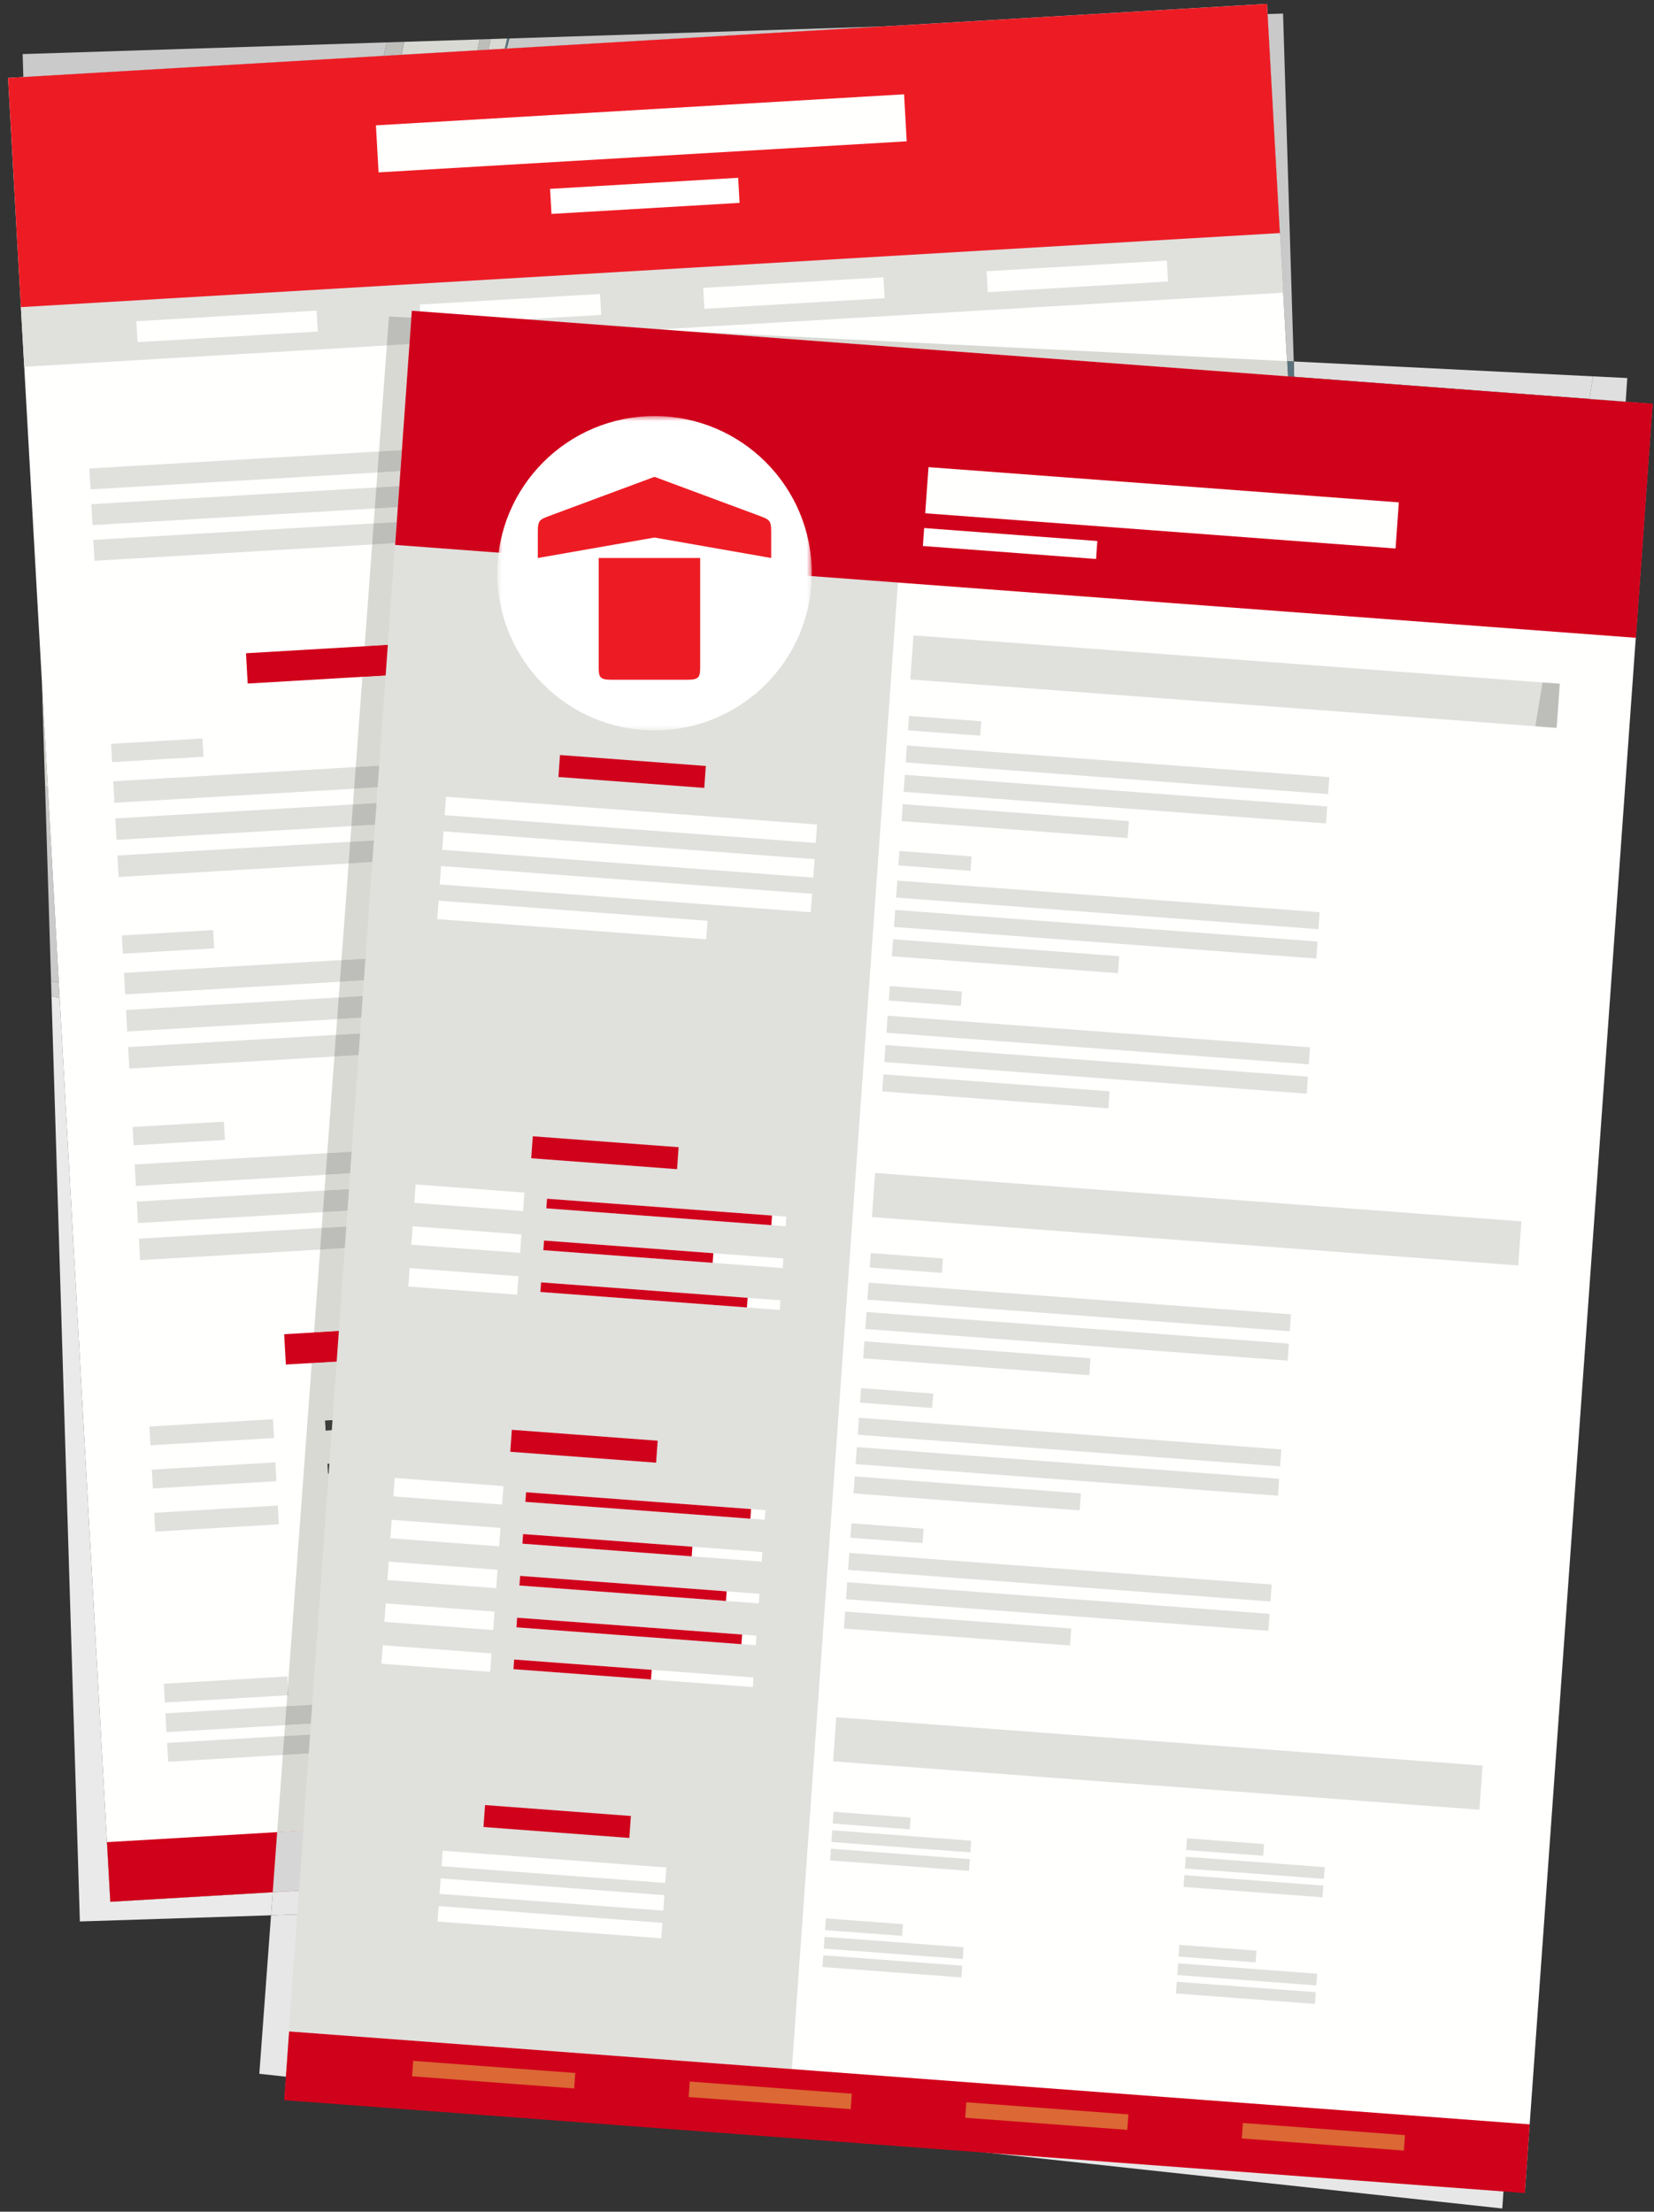 <?xml version="1.0" encoding="UTF-8"?>
<svg width="163px" height="218px" viewBox="0 0 163 218" version="1.1" xmlns="http://www.w3.org/2000/svg" xmlns:xlink="http://www.w3.org/1999/xlink">
    <rect x="0" y="0" width="163" height="218" fill="#333333" stroke="none"/>
    <!-- Generator: sketchtool 54.1 (76490) - https://sketchapp.com -->
    <title>EF1659C6-C33E-443C-8E57-AA4F624F1BC2</title>
    <desc>Created with sketchtool.</desc>
    <defs>
        <polygon id="path-1" points="0 0.009 30.992 0.009 30.992 30.995 0 30.995"></polygon>
    </defs>
    <g id="Page-1" stroke="none" stroke-width="1" fill="none" fill-rule="evenodd">
        <g id="15_Loading-envio-docs" transform="translate(-431, -347)">
            <g id="Dialogo_motivos">
                <g id="docs" transform="translate(431, 347)">
                    <polyline id="Fill-290" fill="#EAEAEA" points="7.872 189.391 5.076 98.173 5.876 98.379 10.869 187.453 26.876 186.512 26.709 188.784 7.872 189.391"></polyline>
                    <polyline id="Fill-291" fill="#D0D0D0" points="5.876 98.379 5.076 98.173 5.031 96.685 5.79 96.852 5.876 98.379"></polyline>
                    <path d="M127.495,35.63 L126.836,35.597 L124.918,1.386 L126.444,1.336 L127.495,35.63 M49.932,4.79 L50.202,3.79 L87.132,2.601 L49.932,4.79" id="Fill-292" fill="#C9C9C9"></path>
                    <polyline id="Fill-293" fill="#5B727C" points="49.737 4.801 49.973 3.797 50.202 3.79 49.932 4.79 49.737 4.801"></polyline>
                    <polyline id="Fill-294" fill="#D9D9D3" points="48.127 4.896 48.347 3.849 49.973 3.797 49.737 4.801 48.127 4.896"></polyline>
                    <polyline id="Fill-295" fill="#BDBDBA" points="47.043 4.96 47.269 3.884 48.347 3.849 48.127 4.896 47.043 4.96"></polyline>
                    <polyline id="Fill-296" fill="#D9D9D3" points="39.571 5.399 39.839 4.122 47.269 3.884 47.043 4.96 39.571 5.399"></polyline>
                    <polyline id="Fill-297" fill="#BDBDBA" points="37.83 5.503 38.109 4.178 39.839 4.122 39.571 5.399 37.83 5.503"></polyline>
                    <path d="M5.79,96.852 L5.031,96.685 L4.444,77.537 L4.711,77.596 L5.79,96.852 M2.3,7.592 L2.231,5.332 L38.109,4.178 L37.83,5.503 L2.3,7.592" id="Fill-298" fill="#CACACA"></path>
                    <polyline id="Fill-299" fill="#D9D9D3" points="4.711 77.596 4.444 77.537 4.126 67.169 4.711 77.596"></polyline>
                    <polyline id="Fill-300" fill="#FFFFFE" points="134.939 180.152 10.869 187.453 0.792 7.681 124.862 0.381 134.939 180.152"></polyline>
                    <polyline id="Fill-301" fill="#ED1C24" points="126.136 23.119 2.066 30.42 0.792 7.681 124.862 0.381 126.136 23.119"></polyline>
                    <polyline id="Fill-302" fill="#E0E0DD" points="126.458 28.851 2.388 36.152 2.058 30.272 126.128 22.973 126.458 28.851"></polyline>
                    <polyline id="Fill-303" fill="#D0021B" points="134.939 180.152 10.869 187.453 10.54 181.574 134.61 174.274 134.939 180.152"></polyline>
                    <polyline id="Fill-304" fill="#B7B7B3" points="67.449 138.923 32.092 141.004 32.038 140.024 67.394 137.945 67.449 138.923"></polyline>
                    <polyline id="Fill-305" fill="#484846" points="65.079 139.063 32.092 141.004 32.038 140.024 65.024 138.084 65.079 139.063"></polyline>
                    <polyline id="Fill-306" fill="#B7B7B3" points="67.687 143.176 32.331 145.257 32.276 144.277 67.632 142.198 67.687 143.176"></polyline>
                    <polyline id="Fill-307" fill="#484846" points="56.121 143.857 32.331 145.257 32.276 144.277 56.065 142.878 56.121 143.857"></polyline>
                    <polyline id="Fill-308" fill="#B7B7B3" points="67.926 147.429 32.569 149.509 32.515 148.53 67.871 146.45 67.926 147.429"></polyline>
                    <polyline id="Fill-309" fill="#484846" points="62.509 147.747 32.569 149.509 32.515 148.53 62.454 146.769 62.509 147.747"></polyline>
                    <polyline id="Fill-310" fill="#B7B7B3" points="125.912 135.483 90.557 137.564 90.501 136.585 125.858 134.505 125.912 135.483"></polyline>
                    <polyline id="Fill-311" fill="#484846" points="119.374 135.868 90.557 137.564 90.501 136.585 119.319 134.889 119.374 135.868"></polyline>
                    <polyline id="Fill-312" fill="#B7B7B3" points="126.151 139.736 90.795 141.817 90.74 140.837 126.096 138.758 126.151 139.736"></polyline>
                    <polyline id="Fill-313" fill="#484846" points="124.29 139.846 90.795 141.817 90.74 140.837 124.235 138.866 124.29 139.846"></polyline>
                    <polyline id="Fill-314" fill="#B7B7B3" points="126.389 143.989 91.034 146.07 90.978 145.09 126.335 143.011 126.389 143.989"></polyline>
                    <polyline id="Fill-315" fill="#484846" points="116.296 144.583 91.034 146.07 90.978 145.09 116.241 143.604 116.296 144.583"></polyline>
                    <polyline id="Fill-316" fill="#FFFFFE" points="31.315 32.679 13.554 33.723 13.438 31.663 31.2 30.619 31.315 32.679"></polyline>
                    <polyline id="Fill-317" fill="#E0E0DD" points="121.059 41.639 8.921 48.237 8.806 46.177 120.943 39.579 121.059 41.639"></polyline>
                    <polyline id="Fill-318" fill="#E0E0DD" points="121.256 45.157 9.118 51.756 9.003 49.695 121.141 43.098 121.256 45.157"></polyline>
                    <polyline id="Fill-319" fill="#E0E0DD" points="108.462 47.374 9.2 53.215 9.316 55.275 108.577 49.435 108.462 47.374"></polyline>
                    <polyline id="Fill-320" fill="#FFFFFE" points="59.245 31.035 41.484 32.081 41.369 30.02 59.13 28.975 59.245 31.035"></polyline>
                    <polyline id="Fill-321" fill="#FFFFFE" points="87.177 29.392 69.416 30.437 69.3 28.376 87.061 27.332 87.177 29.392"></polyline>
                    <polyline id="Fill-322" fill="#FFFFFE" points="115.107 27.748 97.346 28.794 97.231 26.733 114.992 25.688 115.107 27.748"></polyline>
                    <polyline id="Fill-323" fill="#484846" points="73.929 38.644 55.394 39.735 55.256 37.264 73.791 36.173 73.929 38.644"></polyline>
                    <polyline id="Fill-324" fill="#D0021B" points="48.976 65.93 24.409 67.375 24.242 64.389 48.809 62.943 48.976 65.93"></polyline>
                    <polyline id="Fill-325" fill="#484846" points="107.6 62.48 83.032 63.926 82.864 60.94 107.432 59.493 107.6 62.48"></polyline>
                    <polyline id="Fill-326" fill="#E0E0DD" points="77.855 71.189 68.857 71.718 68.756 69.917 77.754 69.388 77.855 71.189"></polyline>
                    <polyline id="Fill-327" fill="#E0E0DD" points="121.729 72.628 69.082 75.726 68.963 73.607 121.61 70.509 121.729 72.628"></polyline>
                    <polyline id="Fill-328" fill="#E0E0DD" points="121.933 76.286 69.287 79.383 69.168 77.265 121.815 74.167 121.933 76.286"></polyline>
                    <polyline id="Fill-329" fill="#E0E0DD" points="97.556 79.264 69.374 80.922 69.493 83.041 97.675 81.383 97.556 79.264"></polyline>
                    <polyline id="Fill-330" fill="#E0E0DD" points="20.049 74.59 11.051 75.12 10.95 73.318 19.948 72.788 20.049 74.59"></polyline>
                    <polyline id="Fill-331" fill="#E0E0DD" points="63.923 76.03 11.276 79.127 11.157 77.009 63.805 73.911 63.923 76.03"></polyline>
                    <polyline id="Fill-332" fill="#E0E0DD" points="64.128 79.687 11.482 82.785 11.363 80.666 64.009 77.569 64.128 79.687"></polyline>
                    <polyline id="Fill-333" fill="#E0E0DD" points="39.751 82.665 11.567 84.324 11.686 86.443 39.87 84.783 39.751 82.665"></polyline>
                    <polyline id="Fill-334" fill="#E0E0DD" points="78.914 90.072 69.916 90.601 69.815 88.8 78.812 88.271 78.914 90.072"></polyline>
                    <polyline id="Fill-335" fill="#E0E0DD" points="122.787 91.511 70.141 94.609 70.022 92.491 122.668 89.393 122.787 91.511"></polyline>
                    <polyline id="Fill-336" fill="#E0E0DD" points="122.992 95.169 70.346 98.266 70.227 96.149 122.873 93.051 122.992 95.169"></polyline>
                    <polyline id="Fill-337" fill="#E0E0DD" points="98.615 98.147 70.432 99.805 70.55 101.924 98.734 100.266 98.615 98.147"></polyline>
                    <polyline id="Fill-338" fill="#E0E0DD" points="21.108 93.473 12.11 94.003 12.009 92.201 21.007 91.672 21.108 93.473"></polyline>
                    <polyline id="Fill-339" fill="#E0E0DD" points="64.981 94.913 12.335 98.011 12.216 95.892 64.862 92.794 64.981 94.913"></polyline>
                    <polyline id="Fill-340" fill="#E0E0DD" points="65.187 98.57 12.539 101.668 12.422 99.549 65.068 96.451 65.187 98.57"></polyline>
                    <polyline id="Fill-341" fill="#E0E0DD" points="40.81 101.548 12.626 103.207 12.745 105.326 40.928 103.667 40.81 101.548"></polyline>
                    <polyline id="Fill-342" fill="#E0E0DD" points="79.972 108.956 70.975 109.485 70.874 107.683 79.871 107.154 79.972 108.956"></polyline>
                    <polyline id="Fill-343" fill="#E0E0DD" points="123.846 110.395 71.2 113.493 71.081 111.374 123.727 108.276 123.846 110.395"></polyline>
                    <polyline id="Fill-344" fill="#E0E0DD" points="124.051 114.053 71.404 117.15 71.285 115.032 123.932 111.934 124.051 114.053"></polyline>
                    <polyline id="Fill-345" fill="#E0E0DD" points="99.674 117.031 71.49 118.689 71.609 120.807 99.793 119.149 99.674 117.031"></polyline>
                    <polyline id="Fill-346" fill="#E0E0DD" points="22.167 112.356 13.169 112.886 13.068 111.085 22.066 110.555 22.167 112.356"></polyline>
                    <polyline id="Fill-347" fill="#E0E0DD" points="66.04 113.796 13.394 116.894 13.275 114.776 65.921 111.678 66.04 113.796"></polyline>
                    <polyline id="Fill-348" fill="#E0E0DD" points="66.245 117.453 13.598 120.551 13.479 118.433 66.127 115.335 66.245 117.453"></polyline>
                    <polyline id="Fill-349" fill="#E0E0DD" points="41.869 120.431 13.685 122.09 13.803 124.209 41.986 122.55 41.869 120.431"></polyline>
                    <polyline id="Fill-350" fill="#E0E0DD" points="27.005 141.741 14.826 142.458 14.722 140.605 26.902 139.888 27.005 141.741"></polyline>
                    <polyline id="Fill-351" fill="#E0E0DD" points="27.244 145.994 15.065 146.711 14.961 144.858 27.14 144.141 27.244 145.994"></polyline>
                    <polyline id="Fill-352" fill="#E0E0DD" points="27.482 150.247 15.303 150.964 15.199 149.111 27.378 148.394 27.482 150.247"></polyline>
                    <polyline id="Fill-353" fill="#E0E0DD" points="85.201 138.318 73.022 139.034 72.918 137.181 85.097 136.464 85.201 138.318"></polyline>
                    <polyline id="Fill-354" fill="#E0E0DD" points="85.439 142.571 73.259 143.287 73.156 141.433 85.335 140.717 85.439 142.571"></polyline>
                    <polyline id="Fill-355" fill="#E0E0DD" points="85.678 146.824 73.498 147.54 73.395 145.686 85.574 144.969 85.678 146.824"></polyline>
                    <polyline id="Fill-356" fill="#D0021B" points="52.739 133.052 28.172 134.497 28.004 131.51 52.571 130.065 52.739 133.052"></polyline>
                    <polyline id="Fill-357" fill="#484846" points="111.363 129.602 86.795 131.048 86.627 128.061 111.194 126.615 111.363 129.602"></polyline>
                    <polyline id="Fill-358" fill="#E0E0DD" points="28.427 167.094 16.248 167.811 16.144 165.958 28.323 165.241 28.427 167.094"></polyline>
                    <polyline id="Fill-359" fill="#E0E0DD" points="38.556 172.354 16.575 173.648 16.471 171.794 38.452 170.501 38.556 172.354"></polyline>
                    <polyline id="Fill-360" fill="#E0E0DD" points="38.393 169.436 16.411 170.729 16.307 168.876 38.289 167.583 38.393 169.436"></polyline>
                    <polyline id="Fill-361" fill="#E0E0DD" points="67.397 164.802 55.218 165.518 55.114 163.665 67.293 162.948 67.397 164.802"></polyline>
                    <polyline id="Fill-362" fill="#E0E0DD" points="77.527 170.062 55.545 171.355 55.441 169.501 77.423 168.208 77.527 170.062"></polyline>
                    <polyline id="Fill-363" fill="#E0E0DD" points="77.363 167.143 55.382 168.436 55.278 166.583 77.259 165.29 77.363 167.143"></polyline>
                    <polyline id="Fill-364" fill="#E0E0DD" points="106.368 162.509 94.188 163.226 94.085 161.371 106.264 160.656 106.368 162.509"></polyline>
                    <polyline id="Fill-365" fill="#E0E0DD" points="116.497 167.769 94.515 169.062 94.411 167.209 116.393 165.916 116.497 167.769"></polyline>
                    <polyline id="Fill-366" fill="#E0E0DD" points="116.333 164.851 94.352 166.144 94.248 164.291 116.23 162.997 116.333 164.851"></polyline>
                    <polyline id="Fill-367" fill="#484846" points="82.818 158.02 58.25 159.467 58.083 156.479 82.651 155.034 82.818 158.02"></polyline>
                    <polyline id="Fill-368" fill="#FFFFFF" points="72.884 19.996 54.349 21.086 54.21 18.615 72.745 17.525 72.884 19.996"></polyline>
                    <polyline id="Fill-369" fill="#FFFFFE" points="89.355 13.929 37.308 16.991 37.048 12.356 89.096 9.295 89.355 13.929"></polyline>
                    <path d="M148.049,217.684 L95.969,212.038 L148.168,215.948 L148.049,217.684 M28.198,204.693 L25.556,204.405 L26.709,188.784 L29.34,188.7 L28.198,204.693" id="Fill-370" fill="#E7E7E7"></path>
                    <polyline id="Fill-371" fill="#E7E7E7" points="26.709 188.784 26.876 186.512 29.507 186.357 29.34 188.7 26.709 188.784"></polyline>
                    <polyline id="Fill-372" fill="#D9D9D3" points="27.313 180.586 27.873 172.983 30.472 172.831 29.929 180.432 27.313 180.586"></polyline>
                    <polyline id="Fill-373" fill="#D6D6D6" points="26.876 186.512 27.313 180.586 29.929 180.432 29.507 186.357 26.876 186.512"></polyline>
                    <path d="M28.012,171.116 L28.091,170.042 L30.682,169.89 L30.605,170.963 L28.012,171.116 M28.228,168.175 L28.308,167.102 L28.427,167.094 L28.376,166.181 L30.724,134.347 L33.229,134.199 L32.816,139.979 L32.038,140.024 L32.092,141.004 L32.746,140.965 L32.511,144.264 L32.276,144.277 L32.331,145.257 L32.44,145.25 L30.815,168.023 L28.228,168.175" id="Fill-374" fill="#D9D9D3"></path>
                    <polyline id="Fill-375" fill="#9B9C98" points="32.092 141.004 32.746 140.965 32.092 141.004"></polyline>
                    <polyline id="Fill-376" fill="#3D3D3B" points="32.092 141.004 32.038 140.024 32.816 139.979 32.746 140.965 32.092 141.004"></polyline>
                    <polyline id="Fill-377" fill="#3D3D3B" points="32.331 145.257 32.276 144.277 32.511 144.264 32.44 145.25 32.331 145.257"></polyline>
                    <path d="M30.946,131.337 L31.549,123.165 L34.026,123.019 L33.443,131.19 L30.946,131.337 M31.706,121.03 L31.82,119.479 L34.289,119.333 L34.178,120.884 L31.706,121.03 M31.978,117.345 L32.092,115.793 L34.552,115.649 L34.441,117.199 L31.978,117.345 M32.249,113.659 L32.952,104.137 L35.383,103.993 L34.705,113.514 L32.249,113.659 M33.11,102.002 L33.223,100.451 L35.646,100.309 L35.535,101.859 L33.11,102.002 M33.382,98.316 L33.496,96.765 L35.91,96.624 L35.799,98.174 L33.382,98.316 M33.653,94.631 L34.356,85.108 L36.741,84.967 L36.062,94.489 L33.653,94.631 M34.513,82.974 L34.627,81.423 L37.005,81.283 L36.894,82.833 L34.513,82.974 M34.785,79.288 L34.899,77.737 L37.267,77.598 L37.157,79.148 L34.785,79.288 M35.057,75.602 L35.713,66.71 L38.054,66.573 L37.419,75.464 L35.057,75.602 M35.935,63.701 L36.675,53.665 L38.952,53.531 L38.938,53.71 L38.972,53.712 L38.269,63.564 L35.935,63.701 M36.828,51.59 L36.936,50.119 L39.205,49.986 L39.099,51.456 L36.828,51.59 M37.089,48.044 L37.198,46.573 L39.458,46.44 L39.352,47.91 L37.089,48.044 M37.35,44.497 L38.122,34.049 L40.351,33.917 L39.605,44.364 L37.35,44.497" id="Fill-378" fill="#D9D9D3"></path>
                    <polyline id="Fill-379" fill="#BDBDBA" points="38.122 34.049 38.331 31.202 40.537 31.311 40.351 33.917 38.122 34.049"></polyline>
                    <polyline id="Fill-380" fill="#BDBDBA" points="37.198 46.573 37.35 44.497 39.605 44.364 39.458 46.44 37.198 46.573"></polyline>
                    <polyline id="Fill-381" fill="#BDBDBA" points="36.936 50.119 37.089 48.044 39.352 47.91 39.205 49.986 36.936 50.119"></polyline>
                    <polyline id="Fill-382" fill="#BDBDBA" points="36.675 53.665 36.828 51.59 39.099 51.456 38.952 53.531 36.675 53.665"></polyline>
                    <polyline id="Fill-383" fill="#D0021B" points="35.713 66.71 35.935 63.701 38.269 63.564 38.054 66.573 35.713 66.71"></polyline>
                    <polyline id="Fill-384" fill="#BDBDBA" points="34.899 77.737 35.057 75.602 37.419 75.464 37.267 77.598 34.899 77.737"></polyline>
                    <polyline id="Fill-385" fill="#BDBDBA" points="34.627 81.423 34.785 79.288 37.157 79.148 37.005 81.283 34.627 81.423"></polyline>
                    <polyline id="Fill-386" fill="#BDBDBA" points="34.356 85.108 34.513 82.974 36.894 82.833 36.741 84.967 34.356 85.108"></polyline>
                    <polyline id="Fill-387" fill="#BDBDBA" points="33.496 96.765 33.653 94.631 36.062 94.489 35.91 96.624 33.496 96.765"></polyline>
                    <polyline id="Fill-388" fill="#BDBDBA" points="33.223 100.451 33.382 98.316 35.799 98.174 35.646 100.309 33.223 100.451"></polyline>
                    <polyline id="Fill-389" fill="#BDBDBA" points="32.952 104.137 33.11 102.002 35.535 101.859 35.383 103.993 32.952 104.137"></polyline>
                    <polyline id="Fill-390" fill="#BDBDBA" points="32.092 115.793 32.249 113.659 34.705 113.514 34.552 115.649 32.092 115.793"></polyline>
                    <polyline id="Fill-391" fill="#BDBDBA" points="31.82 119.479 31.978 117.345 34.441 117.199 34.289 119.333 31.82 119.479"></polyline>
                    <polyline id="Fill-392" fill="#BDBDBA" points="31.549 123.165 31.706 121.03 34.178 120.884 34.026 123.019 31.549 123.165"></polyline>
                    <polyline id="Fill-393" fill="#D0021B" points="30.724 134.347 30.946 131.337 33.443 131.19 33.229 134.199 30.724 134.347"></polyline>
                    <polyline id="Fill-394" fill="#BDBDBA" points="28.308 167.102 28.376 166.181 28.427 167.094 28.308 167.102"></polyline>
                    <polyline id="Fill-395" fill="#BDBDBA" points="27.873 172.983 28.012 171.116 30.605 170.963 30.472 172.831 27.873 172.983"></polyline>
                    <polyline id="Fill-396" fill="#BDBDBA" points="28.091 170.042 28.228 168.175 30.815 168.023 30.682 169.89 28.091 170.042"></polyline>
                    <polyline id="Fill-397" fill="#DFDFDF" points="156.628 39.322 127.542 37.143 127.495 35.63 156.996 37.096 156.628 39.322"></polyline>
                    <polyline id="Fill-398" fill="#5B727C" points="127.542 37.143 126.919 37.097 126.836 35.597 127.495 35.63 127.542 37.143"></polyline>
                    <polyline id="Fill-399" fill="#D9D9D3" points="126.919 37.097 67.649 32.657 126.836 35.597 126.919 37.097"></polyline>
                    <polyline id="Fill-400" fill="#FFFFFE" points="150.269 216.105 28.037 206.951 40.617 30.653 162.849 39.809 150.269 216.105"></polyline>
                    <polyline id="Fill-401" fill="#E0E0DD" points="28.469 200.23 78.034 203.943 90.053 35.492 40.489 31.779 28.469 200.23"></polyline>
                    <polyline id="Fill-402" fill="#D0021B" points="161.225 62.868 38.938 53.71 40.585 30.63 162.872 39.789 161.225 62.868"></polyline>
                    <polyline id="Fill-403" fill="#D0021B" points="150.27 216.163 28.009 207.006 28.492 200.232 150.753 209.39 150.27 216.163"></polyline>
                    <polyline id="Fill-404" fill="#E0E0DD" points="153.402 71.743 89.712 66.972 90.021 62.626 153.713 67.396 153.402 71.743"></polyline>
                    <polyline id="Fill-405" fill="#E0E0DD" points="149.621 124.732 85.931 119.961 86.24 115.615 149.932 120.385 149.621 124.732"></polyline>
                    <polyline id="Fill-406" fill="#E0E0DD" points="145.794 178.379 82.102 173.608 82.413 169.262 146.103 174.032 145.794 178.379"></polyline>
                    <path d="M77.471,56.596 C76.926,64.234 70.44,69.973 62.985,69.414 C55.529,68.857 49.927,62.211 50.472,54.573 C51.017,46.935 57.503,41.196 64.958,41.755 C72.414,42.313 78.016,48.958 77.471,56.596" id="Fill-407" fill="#FFFFFF"></path>
                    <polyline id="Fill-408" fill="#E0E0DD" points="96.598 72.518 89.484 71.986 89.586 70.561 96.7 71.094 96.598 72.518"></polyline>
                    <polyline id="Fill-409" fill="#E0E0DD" points="130.882 78.271 89.258 75.154 89.378 73.479 131.001 76.597 130.882 78.271"></polyline>
                    <polyline id="Fill-410" fill="#E0E0DD" points="130.675 81.163 89.052 78.045 89.171 76.371 130.795 79.488 130.675 81.163"></polyline>
                    <polyline id="Fill-411" fill="#E0E0DD" points="111.248 80.931 88.965 79.262 88.846 80.938 111.128 82.606 111.248 80.931"></polyline>
                    <polyline id="Fill-412" fill="#E0E0DD" points="95.647 85.835 88.534 85.302 88.636 83.879 95.749 84.412 95.647 85.835"></polyline>
                    <polyline id="Fill-413" fill="#E0E0DD" points="129.931 91.589 88.308 88.471 88.427 86.797 130.051 89.913 129.931 91.589"></polyline>
                    <polyline id="Fill-414" fill="#E0E0DD" points="129.725 94.48 88.101 91.363 88.221 89.688 129.844 92.806 129.725 94.48"></polyline>
                    <polyline id="Fill-415" fill="#E0E0DD" points="110.297 94.248 88.015 92.58 87.895 94.254 110.178 95.923 110.297 94.248"></polyline>
                    <polyline id="Fill-416" fill="#E0E0DD" points="94.698 99.153 87.584 98.62 87.685 97.195 94.799 97.728 94.698 99.153"></polyline>
                    <polyline id="Fill-417" fill="#E0E0DD" points="128.981 104.906 87.357 101.789 87.477 100.113 129.1 103.231 128.981 104.906"></polyline>
                    <polyline id="Fill-418" fill="#E0E0DD" points="128.775 107.798 87.152 104.68 87.271 103.005 128.895 106.122 128.775 107.798"></polyline>
                    <polyline id="Fill-419" fill="#E0E0DD" points="109.347 107.565 87.065 105.897 86.945 107.572 109.227 109.241 109.347 107.565"></polyline>
                    <polyline id="Fill-420" fill="#E0E0DD" points="92.82 125.466 85.706 124.933 85.808 123.509 92.921 124.042 92.82 125.466"></polyline>
                    <polyline id="Fill-421" fill="#E0E0DD" points="127.104 131.219 85.48 128.103 85.6 126.427 127.223 129.545 127.104 131.219"></polyline>
                    <polyline id="Fill-422" fill="#E0E0DD" points="126.897 134.112 85.273 130.994 85.393 129.318 127.016 132.436 126.897 134.112"></polyline>
                    <polyline id="Fill-423" fill="#E0E0DD" points="107.469 133.879 85.186 132.21 85.067 133.885 107.35 135.554 107.469 133.879"></polyline>
                    <polyline id="Fill-424" fill="#E0E0DD" points="91.869 138.784 84.756 138.251 84.858 136.826 91.971 137.359 91.869 138.784"></polyline>
                    <polyline id="Fill-425" fill="#E0E0DD" points="126.153 144.537 84.53 141.419 84.649 139.744 126.273 142.862 126.153 144.537"></polyline>
                    <polyline id="Fill-426" fill="#E0E0DD" points="125.946 147.428 84.323 144.31 84.443 142.636 126.066 145.753 125.946 147.428"></polyline>
                    <polyline id="Fill-427" fill="#E0E0DD" points="106.519 147.197 84.237 145.527 84.117 147.203 106.399 148.871 106.519 147.197"></polyline>
                    <polyline id="Fill-428" fill="#E0E0DD" points="90.92 152.1 83.805 151.568 83.907 150.144 91.021 150.677 90.92 152.1"></polyline>
                    <polyline id="Fill-429" fill="#E0E0DD" points="125.203 157.854 83.579 154.736 83.699 153.062 125.322 156.18 125.203 157.854"></polyline>
                    <polyline id="Fill-430" fill="#E0E0DD" points="124.997 160.745 83.374 157.628 83.493 155.953 125.117 159.071 124.997 160.745"></polyline>
                    <polyline id="Fill-431" fill="#E0E0DD" points="105.569 160.514 83.286 158.845 83.167 160.519 105.449 162.189 105.569 160.514"></polyline>
                    <polyline id="Fill-432" fill="#FFFFFE" points="77.429 120.868 53.841 119.102 53.908 118.153 77.496 119.919 77.429 120.868"></polyline>
                    <polyline id="Fill-433" fill="#D0021B" points="76.014 120.762 53.841 119.102 53.908 118.153 76.082 119.814 76.014 120.762"></polyline>
                    <polyline id="Fill-434" fill="#FFFFFE" points="77.134 124.991 53.546 123.225 53.614 122.275 77.202 124.042 77.134 124.991"></polyline>
                    <polyline id="Fill-435" fill="#D0021B" points="70.232 124.474 53.546 123.225 53.614 122.275 70.299 123.525 70.232 124.474"></polyline>
                    <polyline id="Fill-436" fill="#FFFFFE" points="76.84 129.114 53.252 127.346 53.321 126.398 76.907 128.165 76.84 129.114"></polyline>
                    <polyline id="Fill-437" fill="#D0021B" points="73.607 128.871 53.252 127.346 53.321 126.398 73.675 127.923 73.607 128.871"></polyline>
                    <polyline id="Fill-438" fill="#FFFFFE" points="51.55 119.367 40.829 118.564 40.959 116.746 51.679 117.549 51.55 119.367"></polyline>
                    <polyline id="Fill-439" fill="#FFFFFE" points="80.391 83.087 43.823 80.349 43.953 78.531 80.521 81.269 80.391 83.087"></polyline>
                    <polyline id="Fill-440" fill="#FFFFFE" points="80.147 86.502 43.579 83.764 43.709 81.945 80.277 84.684 80.147 86.502"></polyline>
                    <polyline id="Fill-441" fill="#FFFFFE" points="79.904 89.918 43.336 87.178 43.465 85.36 80.033 88.098 79.904 89.918"></polyline>
                    <polyline id="Fill-442" fill="#FFFFFE" points="69.599 92.579 43.092 90.593 43.222 88.775 69.729 90.76 69.599 92.579"></polyline>
                    <polyline id="Fill-443" fill="#FFFFFE" points="51.256 123.49 40.535 122.686 40.665 120.868 51.386 121.671 51.256 123.49"></polyline>
                    <polyline id="Fill-444" fill="#FFFFFE" points="50.961 127.612 40.241 126.809 40.37 124.991 51.091 125.794 50.961 127.612"></polyline>
                    <polyline id="Fill-445" fill="#D0021B" points="66.723 115.242 52.352 114.165 52.506 112 66.877 113.076 66.723 115.242"></polyline>
                    <polyline id="Fill-446" fill="#D0021B" points="69.405 77.662 55.033 76.586 55.187 74.421 69.559 75.498 69.405 77.662"></polyline>
                    <polyline id="Fill-447" fill="#FFFFFE" points="75.364 149.8 51.776 148.033 51.844 147.084 75.432 148.85 75.364 149.8"></polyline>
                    <polyline id="Fill-448" fill="#D0021B" points="73.95 149.693 51.776 148.033 51.844 147.084 74.018 148.745 73.95 149.693"></polyline>
                    <polyline id="Fill-449" fill="#FFFFFE" points="75.07 153.922 51.483 152.155 51.55 151.207 75.138 152.973 75.07 153.922"></polyline>
                    <polyline id="Fill-450" fill="#D0021B" points="68.167 153.405 51.483 152.155 51.55 151.207 68.235 152.457 68.167 153.405"></polyline>
                    <polyline id="Fill-451" fill="#FFFFFE" points="74.776 158.044 51.188 156.278 51.256 155.329 74.843 157.096 74.776 158.044"></polyline>
                    <polyline id="Fill-452" fill="#D0021B" points="71.543 157.802 51.188 156.278 51.256 155.329 71.611 156.854 71.543 157.802"></polyline>
                    <polyline id="Fill-453" fill="#FFFFFE" points="49.485 148.299 38.765 147.495 38.894 145.677 49.615 146.48 49.485 148.299"></polyline>
                    <polyline id="Fill-454" fill="#FFFFFE" points="49.192 152.42 38.471 151.618 38.601 149.8 49.321 150.602 49.192 152.42"></polyline>
                    <polyline id="Fill-455" fill="#FFFFFE" points="48.897 156.543 38.176 155.741 38.306 153.922 49.027 154.725 48.897 156.543"></polyline>
                    <polyline id="Fill-456" fill="#FFFFFE" points="74.482 162.167 50.894 160.4 50.961 159.452 74.549 161.219 74.482 162.167"></polyline>
                    <polyline id="Fill-457" fill="#D0021B" points="73.068 162.061 50.894 160.4 50.961 159.452 73.135 161.112 73.068 162.061"></polyline>
                    <polyline id="Fill-458" fill="#FFFFFE" points="48.603 160.666 37.882 159.863 38.012 158.045 48.733 158.848 48.603 160.666"></polyline>
                    <polyline id="Fill-459" fill="#FFFFFE" points="74.187 166.29 50.599 164.523 50.668 163.574 74.256 165.341 74.187 166.29"></polyline>
                    <polyline id="Fill-460" fill="#D0021B" points="64.158 165.539 50.599 164.523 50.668 163.574 64.225 164.589 64.158 165.539"></polyline>
                    <polyline id="Fill-461" fill="#FFFFFE" points="48.308 164.789 37.588 163.986 37.717 162.167 48.438 162.971 48.308 164.789"></polyline>
                    <polyline id="Fill-462" fill="#D0021B" points="64.659 144.172 50.287 143.096 50.442 140.931 64.813 142.008 64.659 144.172"></polyline>
                    <polyline id="Fill-463" fill="#D0021B" points="62.019 181.16 47.648 180.083 47.802 177.919 62.173 178.996 62.019 181.16"></polyline>
                    <polyline id="Fill-464" fill="#FFFFFE" points="65.56 185.594 43.515 183.944 43.624 182.42 65.669 184.072 65.56 185.594"></polyline>
                    <polyline id="Fill-465" fill="#FFFFFE" points="65.366 188.323 43.32 186.671 43.429 185.148 65.474 186.799 65.366 188.323"></polyline>
                    <polyline id="Fill-466" fill="#FFFFFE" points="65.171 191.05 43.126 189.399 43.235 187.875 65.28 189.527 65.171 191.05"></polyline>
                    <polyline id="Fill-467" fill="#FFFFFE" points="137.531 54.064 91.179 50.592 91.503 46.045 137.855 49.517 137.531 54.064"></polyline>
                    <polyline id="Fill-468" fill="#FFFFFF" points="108.014 55.096 90.949 53.818 91.075 52.048 108.141 53.326 108.014 55.096"></polyline>
                    <polyline id="Fill-469" fill="#E0E0DD" points="89.651 180.308 82.062 179.739 82.144 178.584 89.734 179.154 89.651 180.308"></polyline>
                    <polyline id="Fill-470" fill="#E0E0DD" points="95.499 184.402 81.803 183.376 81.885 182.222 95.582 183.247 95.499 184.402"></polyline>
                    <polyline id="Fill-471" fill="#E0E0DD" points="95.629 182.584 81.933 181.558 82.014 180.404 95.712 181.429 95.629 182.584"></polyline>
                    <polyline id="Fill-472" fill="#E0E0DD" points="124.488 182.917 116.9 182.349 116.983 181.194 124.571 181.763 124.488 182.917"></polyline>
                    <polyline id="Fill-473" fill="#E0E0DD" points="130.338 187.012 116.64 185.986 116.723 184.831 130.419 185.857 130.338 187.012"></polyline>
                    <polyline id="Fill-474" fill="#E0E0DD" points="130.467 185.194 116.77 184.168 116.853 183.013 130.549 184.039 130.467 185.194"></polyline>
                    <polyline id="Fill-475" fill="#E0E0DD" points="88.902 190.814 81.313 190.246 81.395 189.091 88.984 189.659 88.902 190.814"></polyline>
                    <polyline id="Fill-476" fill="#E0E0DD" points="94.75 194.908 81.054 193.882 81.135 192.727 94.832 193.753 94.75 194.908"></polyline>
                    <polyline id="Fill-477" fill="#E0E0DD" points="94.879 193.09 81.183 192.064 81.265 190.909 94.962 191.935 94.879 193.09"></polyline>
                    <polyline id="Fill-478" fill="#E0E0DD" points="123.739 193.423 116.15 192.854 116.233 191.699 123.822 192.269 123.739 193.423"></polyline>
                    <polyline id="Fill-479" fill="#E0E0DD" points="129.587 197.517 115.891 196.492 115.973 195.337 129.67 196.362 129.587 197.517"></polyline>
                    <polyline id="Fill-480" fill="#E0E0DD" points="129.717 195.699 116.021 194.673 116.103 193.519 129.8 194.544 129.717 195.699"></polyline>
                    <polyline id="Fill-481" fill="#DB6835" points="56.583 205.852 40.609 204.654 40.718 203.131 56.692 204.327 56.583 205.852"></polyline>
                    <polyline id="Fill-482" fill="#DB6835" points="83.839 207.893 67.865 206.697 67.974 205.172 83.948 206.368 83.839 207.893"></polyline>
                    <polyline id="Fill-483" fill="#DB6835" points="111.094 209.934 95.12 208.738 95.229 207.213 111.203 208.409 111.094 209.934"></polyline>
                    <polyline id="Fill-484" fill="#DB6835" points="138.35 211.975 122.376 210.779 122.485 209.254 138.458 210.451 138.35 211.975"></polyline>
                    <polyline id="Fill-596" fill="#DFDFDF" points="160.209 39.59 156.628 39.322 156.996 37.096 160.368 37.263 160.209 39.59"></polyline>
                    <polyline id="Fill-599" fill="#BDBDBA" points="153.402 71.743 151.304 71.586 152.016 67.269 153.713 67.396 153.402 71.743"></polyline>
                    <g id="Group" stroke-width="1" transform="translate(64.5, 56.011) scale(-1, 1) translate(-64.5, -56.011) translate(49, 40.011)">
                        <g id="Group-3" transform="translate(0, 0.989)">
                            <mask id="mask-2" fill="white">
                                <use xlink:href="#path-1"></use>
                            </mask>
                            <g id="Clip-2"></g>
                            <path d="M15.498,0.009 C6.942,0.009 -9.69725579e-05,6.948 -9.69725579e-05,15.501 C-9.69725579e-05,24.059 6.942,30.995 15.498,30.995 C24.052,30.995 30.992,24.059 30.992,15.501 C30.992,6.948 24.052,0.009 15.498,0.009" id="Fill-1" fill="#FFFFFF" mask="url(#mask-2)"></path>
                        </g>
                        <path d="M11,14.989 L11,25.74 C11,26.664 11.068,26.989 12.204,26.989 L19.796,26.989 C20.932,26.989 21,26.664 21,25.74 L21,14.989 L11,14.989 Z" id="Fill-4" fill="#ED1C24"></path>
                        <path d="M15.501,12.972 L27,14.989 L27,12.31 C27,11.238 26.726,11.182 25.948,10.873 L15.501,6.989 L5.053,10.873 C4.274,11.182 4,11.238 4,12.31 L4,14.989 L15.501,12.972 Z" id="Fill-6" fill="#ED1C24"></path>
                    </g>
                </g>
            </g>
        </g>
    </g>
</svg>